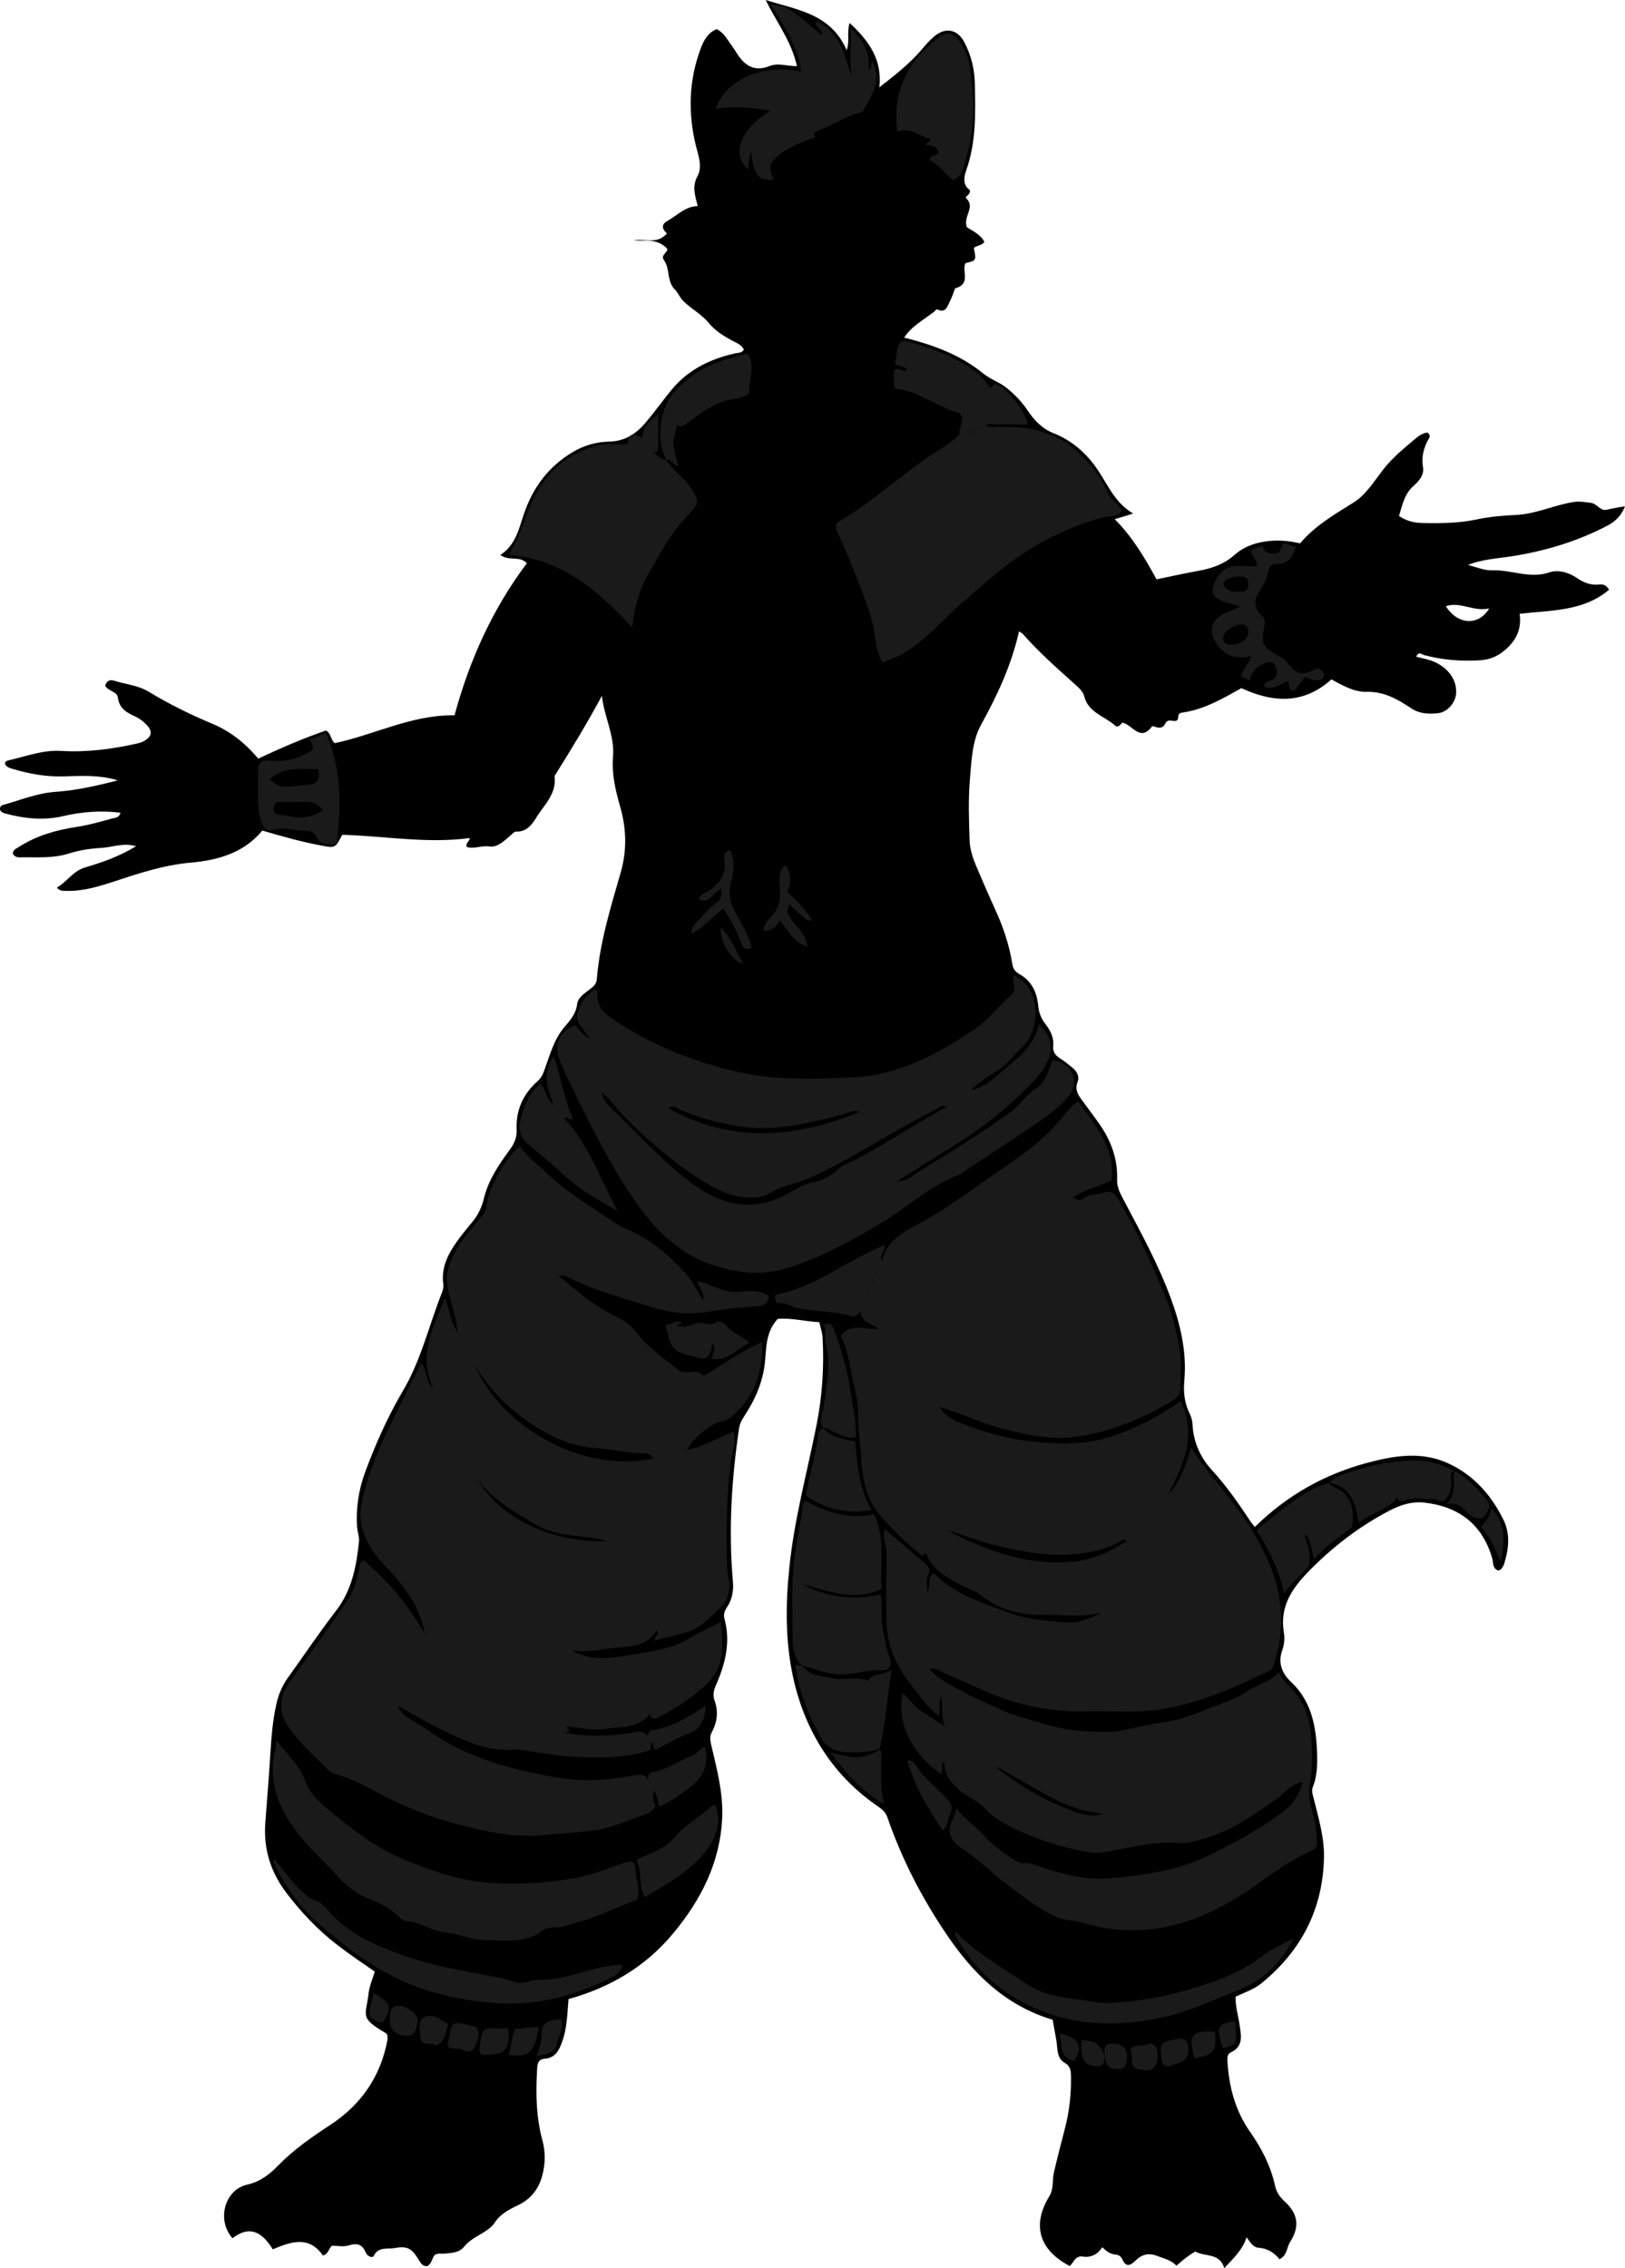 <?xml version="1.0" encoding="utf-8"?>
<!-- Generator: Adobe Illustrator 24.1.1, SVG Export Plug-In . SVG Version: 6.00 Build 0)  -->
<svg version="1.1" id="Layer_1" xmlns="http://www.w3.org/2000/svg" xmlns:xlink="http://www.w3.org/1999/xlink" x="0px" y="0px"
	 width="115.47" height="161.11" viewBox="0 0 115.47 161.11" style="enable-background:new 0 0 115.47 161.11;" xml:space="preserve">
<style type="text/css">
	.st0{fill:#1A1A1A;}
</style>
<g>
	<path d="M74.8,143.47c-3.38-1.01-5.67-3.3-7.53-6.05c-1.75-2.58-3.18-5.34-4.2-8.29c-0.13-0.38-0.34-0.58-0.65-0.79
		c-3.23-2.2-5.18-5.33-6.03-9.05c-0.59-2.59-0.58-5.27-0.3-7.95c0.35-3.43,1.26-6.74,1.93-10.1c0.41-2.07,0.55-4.15,0.43-6.25
		c-0.02-0.35-0.15-0.69-0.23-1.07c-1.04-0.05-2.03-0.33-2.96-0.23c-0.84,0.91-0.8,2-0.9,3.04c-0.14,1.44-0.71,2.71-1.49,3.89
		c-0.19,0.28-0.31,0.55-0.36,0.89c-0.53,3.6-0.75,7.21-0.43,10.84c0.06,0.64-0.05,1.25-0.41,1.8c-0.17,0.26-0.28,0.51-0.19,0.84
		c0.45,1.65,0.06,3.2-0.6,4.7c-0.17,0.38-0.24,0.71-0.11,1.09c0.29,0.78,0.2,1.53-0.18,2.25c-0.15,0.28-0.14,0.52-0.07,0.84
		c0.4,1.72,0.87,3.43,0.8,5.21c-0.13,3.18-1.49,5.86-3.49,8.26c-1.96,2.36-4.47,3.84-7.43,4.66c-0.09,1.03-0.1,2.05-0.45,3.02
		c-0.22,0.62-0.48,1.16-1.25,1.22c-0.55,0.04-0.52,0.52-0.54,0.88c-0.09,1.65-0.06,3.29,0.38,4.9c0.23,0.85,0.22,1.7-0.02,2.56
		c-0.26,0.96-0.84,1.65-1.72,2.07c-0.65,0.31-1.27,0.63-1.68,1.28c-0.17,0.26-0.47,0.46-0.75,0.64c-0.5,0.31-1.03,0.56-1.42,1.05
		c-0.31,0.39-0.84,0.41-1.32,0.46c-0.24,0.02-0.48-0.04-0.72,0.08c-0.22,0.22-0.21,0.61-0.52,0.8c-0.38,0.06-0.51-0.24-0.66-0.48
		c-0.5-0.8-0.81-0.95-1.71-0.79c-0.52,0.09-1.12-0.12-1.46,0.55c-0.1,0.2-0.47,0.01-0.57-0.23c-0.24-0.59-0.61-0.7-1.21-0.51
		c-0.38,0.12-0.83,0.02-1.19,0.02c-0.26,0.23-0.24,0.58-0.64,0.7c-0.94-1.36-2.14-1.06-3.56-0.44c-0.63-0.99-1.48-1.86-2.87-0.79
		c-1.14-1.29-0.57-3.44,1.05-3.81c0.91-0.2,1.58-0.72,2.18-1.34c1.12-1.15,2.42-2.05,3.75-2.92c2.18-1.44,3.55-3.43,4.03-6.01
		c0.02-0.11,0-0.24,0-0.34c-0.05-0.06-0.08-0.13-0.12-0.15c-1.91-1.12-1.4-1.18-1.21-2.89c0.06-0.49,0.28-0.96,0.43-1.48
		c-0.89-0.61-1.78-1.22-2.63-1.87c-1.39-1.06-2.58-2.32-3.64-3.71c-1.12-1.47-1.64-3.11-1.51-4.95c0.12-1.64,0.26-3.28,0.36-4.92
		c0.07-1.16,0.16-2.32,0.41-3.47c0.15-0.71,0.41-1.36,0.84-1.96c1.14-1.58,2.22-3.2,3.41-4.74c1.14-1.47,1.46-3.18,1.64-4.94
		c0.03-0.32-0.1-0.65-0.13-0.97c-0.1-1.36,0.1-2.68,0.57-3.96c0.74-1.99,1.6-3.93,2.68-5.76c1.29-2.18,1.85-4.65,2.77-6.97
		c0.08-0.2,0.13-0.41,0.1-0.61c-0.18-1.34,0.47-2.37,1.21-3.36c0.29-0.38,0.6-0.75,0.9-1.12c0.38-0.47,0.62-0.99,0.77-1.59
		c0.31-1.3,1.05-2.4,1.83-3.46c0.33-0.45,0.53-0.87,0.5-1.46c-0.06-1.36,0.46-2.52,1.48-3.42c0.26-0.23,0.39-0.49,0.5-0.81
		c0.32-0.89,0.59-1.83,1.09-2.61c0.44-0.67,1.13-1.15,1.23-2.06c0.05-0.47,0.54-0.78,0.92-1.07c0.25-0.19,0.46-0.37,0.48-0.71
		c0.21-2.61,0.98-5.09,1.7-7.58c0.46-1.61,0.4-3.18-0.07-4.77c-0.32-1.12-0.58-2.28-0.48-3.45c0.13-1.49-0.61-2.77-0.79-4.32
		c-1.06,1.96-2.14,3.74-3.25,5.51c-0.05,0.07-0.12,0.16-0.11,0.24c0.14,1.23-0.76,2.01-1.31,2.91c-0.3,0.49-0.69,1-1.39,0.98
		c-0.18-0.01-0.26,0.13-0.37,0.22c-0.46,0.39-0.97,0.92-1.53,0.84c-0.57-0.09-1.1,0.19-1.63,0.04c-0.14-0.28,0.2-0.4,0.2-0.64
		c-3.06,0.41-6.06-0.15-9.06-0.23c-0.51,0.97-0.5,0.95-1.55,0.75c-1.38-0.26-2.73-0.64-4.13-1.05c-1.31,1.59-3.16,2.11-5.12,2.28
		c-1.9,0.17-3.67,0.76-5.46,1.35c-1.11,0.36-2.22,0.7-3.41,0.65c-0.18-0.01-0.36,0.04-0.61-0.23c0.73-0.42,1.14-1.17,2-1.43
		c1.22-0.36,2.43-0.78,3.63-1.51c-0.91-0.27-1.68,0.08-2.46,0.12c-0.77,0.04-1.56,0.16-2.29,0.39c-1.15,0.37-2.31,0.26-3.47,0.28
		c-0.22,0.01-0.42-0.04-0.54-0.26c0.01-0.29,0.26-0.36,0.45-0.49c1.25-0.8,2.63-1.19,4.09-1.41c0.85-0.13,1.69-0.37,2.52-0.6
		c0.2-0.05,0.5-0.04,0.59-0.41c-1.38-0.17-2.74-0.07-4.06,0.24c-1.42,0.33-2.78,0.18-4.15-0.19c-0.13-0.04-0.29-0.1-0.35-0.27
		c-0.02-0.16,0.05-0.29,0.21-0.33c1.23-0.34,2.42-0.84,3.71-0.93c1.46-0.1,2.88-0.41,4.45-0.82c-1.37-0.41-2.64-0.31-3.9-0.28
		c-1.22,0.03-2.38-0.18-3.53-0.52c-0.23-0.07-0.46-0.12-0.58-0.35c-0.02-0.17,0.11-0.24,0.21-0.26c1.25-0.28,2.44-0.76,3.77-0.68
		c1.8,0.11,3.58-0.12,5.34-0.51c0.21-0.05,0.41-0.1,0.59-0.21c0.54-0.32,0.58-0.7,0.14-1.14c-0.21-0.21-0.43-0.4-0.71-0.54
		c-0.62-0.29-1.23-0.56-1.33-1.42c-0.05-0.39-0.69-0.43-0.89-0.8c0.08-0.37,0.35-0.46,0.62-0.37c0.82,0.26,1.69,0.32,2.46,0.78
		c1.43,0.87,2.93,1.61,4.48,2.26c1.29,0.53,2.38,1.38,3.31,2.5c1.59-0.75,3.19-1.44,4.82-2c0.36,0.21,0.31,0.62,0.61,0.9
		c2.8-0.58,5.45-2.02,8.52-1.98c1.06-3.91,2.7-7.56,5.14-10.8c-0.52-0.56-1.27-0.12-1.88-0.59c1.07-0.7,1.3-1.81,1.65-2.85
		c0.64-1.92,1.77-3.45,3.53-4.48c0.79-0.46,1.62-0.7,2.55-0.72c1.01-0.02,1.82-0.47,2.51-1.26c0.72-0.83,1.34-1.74,2.05-2.57
		c1.15-1.33,2.69-2.06,4.39-2.44c0.23-0.05,0.48-0.01,0.62-0.27c-0.17-0.35-0.53-0.47-0.84-0.64c-0.62-0.33-1.21-0.71-1.64-1.23
		c-0.52-0.64-1.25-1.01-1.82-1.57c-0.26-0.26-0.38-0.6-0.58-0.8c-0.63-0.6-0.34-1.49-0.8-2.11c-0.26-0.36,0.26-0.52,0.24-0.8
		c-0.69-0.77-1.6-0.54-2.39-0.59c0.74-0.17,1.68,0.31,2.36-0.51c-0.39-0.35-0.39-0.66,0.07-0.91c0.68-0.37,1.22-1.01,2.12-1.03
		c-0.19-0.75-0.42-1.4-0.01-2.14c0.25-0.45,0.18-1.04,0.02-1.62c-0.67-2.35-0.72-4.72,0.07-7.06c0.24-0.7,0.49-1.42,1.26-1.75
		c0.49,0.23,0.71,0.66,0.99,1.05c0.18,0.24,0.34,0.49,0.5,0.74c0.54,0.84,1.25,1.24,2.25,0.84c0.64-0.26,1.29,0.01,1.97,0
		C56.25,2.95,55.18,1.58,54.41,0c2.19,0.7,4.62,0.95,5.75,3.56c0.24-0.64,0-1.23,0.21-1.93c1.37,1.26,2.33,2.6,2.12,4.57
		c1.1-0.86,2.16-1.68,3.03-2.71c0.27-0.32,0.55-0.64,0.87-0.91c0.81-0.67,1.66-0.5,2.14,0.43c0.48,0.92,0.72,1.9,0.74,2.93
		c0.05,2.06,0.1,4.12-0.6,6.13c-0.11,0.31-0.33,0.97,0.17,1.37c0.16,0.13,0.07,0.26-0.03,0.39c-0.06,0.08-0.26,0.15-0.14,0.26
		c0.65,0.67-0.24,1.24,0.03,2.04c0.31,0.24,0.94,0.46,1.25,1.05c-0.19,0.28-0.55,0.24-0.75,0.44c0.18,0.89,0.18,0.89-0.59,1.07
		c-0.3,0.53,0.43,1.48-0.74,1.79c-0.1,0.26-0.23,0.66-0.42,1.03c-0.15,0.3-0.28,0.72-0.79,0.49c-0.14-0.06-0.19,0.06-0.28,0.14
		c-0.74,0.58-1.6,1.02-2.13,1.84c2.02,0.51,3.97,1.2,5.63,2.56c0.5,0.41,1.16,0.61,1.67,1.03c0.56,0.46,1.05,0.96,1.46,1.57
		c0.46,0.69,1.02,1.3,1.85,1.63c1.31,0.52,2.34,1.42,3.14,2.6c0.73,1.08,1.22,2.34,2.52,3.11c-0.55,0.17-0.9,0.28-1.31,0.4
		c1.25,1.25,2.12,2.71,2.97,4.27c0.99-0.2,1.97-0.42,2.96-0.6c0.98-0.17,1.84-0.47,2.63-1.17c1.08-0.97,2.97-1.2,4.61-0.78
		c1.02-1.22,2.41-2.04,3.78-2.89c0.91-0.57,1.46-1.49,2.1-2.32c0.68-0.89,1.55-1.58,2.39-2.29c0.24-0.2,0.53-0.36,0.8-0.37
		c0.17,0.16,0.17,0.28,0.1,0.39c-0.38,0.65-0.56,1.31-0.43,2.09c0.09,0.52-0.29,0.97-0.68,1.31c-0.65,0.57-0.79,1.36-1.03,2.13
		c0.53,0.36,1.08,0.49,1.64,0.5c1.31,0.03,2.62,0.02,3.92-0.26c0.89-0.19,1.84-0.27,2.75-0.31c1.46-0.07,2.76-0.73,4.17-0.93
		c0.4-0.06,0.77,0.03,1.16,0.07c0.43,0.05,0.66,0.59,1.11,0.49c0.4-0.08,0.79-0.18,1.31-0.24c-0.28,0.71-0.73,1.1-1.29,1.39
		c-2.14,1.11-4.41,1.79-6.79,2.16c-1.02,0.16-2.06,0.2-3.08,0.61c0.57,0.14,1.15,0.4,1.72,0.38c1.36-0.05,2.67,0.62,4.06,0.15
		c0.65-0.22,1.4,0.01,1.97,0.4c0.5,0.34,0.98,0.52,1.58,0.46c0.23-0.03,0.48,0,0.7,0.37c-1.84,1.55-4.12,1.45-6.36,1.71
		c0.18,1.19-0.34,2.05-1.22,2.72c-0.46,0.35-0.97,0.54-1.57,0.58c-1.36,0.09-2.69-0.02-4-0.37c-0.16-0.04-0.38-0.29-0.56,0.12
		c0.34,0.09,0.67,0.15,0.99,0.25c1.17,0.38,1.92,1.32,1.85,2.35c-0.04,0.67-0.63,1.34-1.28,1.41c-0.66,0.07-1.31,0.05-1.9-0.34
		c-0.97-0.65-1.94-1.21-3.21-1.18c-0.85,0.02-1.66-0.44-2.47-0.88c-1.96,1.76-4.1,1.68-6.4,0.62c-1.3,0.73-2.66,1.53-4.22,1.74
		c-0.47,0.07-0.09,0.55-0.48,0.59c-0.24,0.02-0.55-0.15-0.71,0.19c-0.14,0.3-0.38,0.34-0.68,0.24c-0.08-0.03-0.23-0.08-0.25-0.05
		c-0.86,1.15-1.38-0.11-2.11-0.26c-0.13,0.1-0.29,0.42-0.53,0.2c-0.75-0.66-1.89-0.92-2.18-2.05c-0.09-0.35-0.32-0.56-0.56-0.78
		c-1.32-1.18-2.65-2.35-3.82-3.68c-0.05-0.06-0.14-0.09-0.26-0.17c-0.53,2.37-1.53,4.52-2.68,6.6c-0.67,1.21-0.69,2.59-0.81,3.92
		c-0.12,1.43-0.07,2.88-0.02,4.32c0.02,0.64,0.22,1.24,0.46,1.81c0.45,1.07,0.92,2.14,1.4,3.2c0.55,1.2,0.96,2.45,1.17,3.75
		c0.06,0.39,0.22,0.58,0.52,0.75c0.86,0.49,1.23,1.28,1.32,2.22c0.05,0.5,0.2,0.91,0.51,1.31c0.35,0.45,0.62,0.96,0.56,1.57
		c-0.04,0.41,0.15,0.67,0.49,0.88c0.3,0.19,0.58,0.43,0.86,0.65c0.34,0.26,0.53,0.63,0.38,1.03c-0.21,0.55,0.04,0.92,0.33,1.31
		c0.41,0.56,0.82,1.1,1.22,1.67c0.83,1.18,1.31,2.48,1.26,3.94c-0.02,0.51,0.19,0.93,0.41,1.35c1.24,2.35,2.53,4.68,3.44,7.18
		c0.67,1.84,1.1,3.75,0.93,5.71c-0.08,0.87,0,1.63,0.38,2.4c0.12,0.24,0.19,0.51,0.2,0.78c0.07,1.25,0.55,2.32,1.38,3.23
		c1.04,1.13,1.91,2.39,2.75,3.66c0.08,0.12,0.18,0.23,0.3,0.37c2.29-2.25,4.98-3.76,8.05-4.57c1.9-0.5,3.81-0.81,5.7,0.06
		c1.82,0.84,3.07,2.28,3.93,4.04c0.47,0.98,0.36,2.04,0.04,3.07c-0.04,0.14-0.12,0.27-0.21,0.39c-0.05,0.06-0.15,0.08-0.22,0.11
		c-0.42-0.15-0.34-0.56-0.42-0.85c-0.71-2.46-2.4-3.71-4.87-3.98c-0.84-0.09-1.66,0.17-2.41,0.56c-2.17,1.13-4.07,2.59-5.79,4.35
		c-1.21,1.24-2.04,2.52-1.74,4.33c0.07,0.4,0.03,0.84-0.11,1.24c-0.33,0.9-0.03,1.65,0.62,2.26c1.34,1.26,1.73,2.89,1.83,4.62
		c0.05,0.96,0.08,1.92-0.28,2.84c-0.11,0.28-0.02,0.52,0.05,0.78c0.34,1.39,0.77,2.78,0.74,4.22c-0.07,3.66-1.6,6.62-4.42,8.93
		c-0.53,0.44-1.2,0.66-1.86,0.97c-0.02,0.71,0.2,1.4,0.3,2.1c0.1,0.72,0.24,1.45-0.63,1.85c-0.24,0.11-0.26,0.34-0.25,0.61
		c0.1,1.83,0.56,3.56,1.62,5.06c0.82,1.17,1.45,2.4,1.76,3.79c0.1,0.46,0.32,0.8,0.67,1.12c0.96,0.87,1.11,1.79,0.41,2.88
		c-0.25,0.39-0.2,0.96-0.76,1.24c-0.38-0.47-0.86-0.78-1.52-0.82c-0.34-0.02-0.57-0.4-0.82-0.74c-0.29,0.91-0.93,1.48-1.58,2.19
		c-0.36-1.13-1.41-0.78-2.06-1.18c-0.49,0.28-0.9,0.61-1.34,1.01c-0.39-0.41-0.9-0.51-1.39-0.7c-0.6-0.24-1.11-0.08-1.51,0.33
		c-0.4,0.39-0.7,0.48-0.95-0.08c-0.11-0.24-0.27-0.32-0.48-0.34c-0.39-0.03-0.66-0.25-0.94-0.52c-0.33,0.5-0.8,0.75-1.38,0.66
		c-0.56-0.09-0.64,0.43-0.94,0.67c-2.17-1.14-2.7-2.89-1.45-4.95c0.33-0.54,0.2-1.1,0.32-1.65c0.24-1.05,0.51-2.08,0.78-3.12
		c0.33-1.25,0.47-2.52,0.44-3.82c-0.01-0.37-0.05-0.66-0.44-0.89c-0.6-0.34-0.5-1.05-0.6-1.61
		C74.98,144.45,74.89,143.98,74.8,143.47z M105.82,43.22c-1.12,0.25-2.03-0.51-3.08-0.16C103.54,44.36,105.05,44.51,105.82,43.22z"
		/>
</g>
<g>
	<path class="st0" d="M62.63,89.52c0.03-0.01,0.08-0.01,0.08-0.03c0.38-1.53,1.66-2.05,2.89-2.73c1.77-0.98,3.39-2.22,5.07-3.36
		c1.52-1.03,3.04-2.06,4.29-3.42c0.54-0.59,0.96-1.28,1.66-1.76c1.17,1.71,2.67,3.28,2.36,5.62c-0.88,0.43-1.84,0.66-2.72,1.19
		c0.27,0.24,0.53,0.26,0.71,0.11c0.43-0.34,0.96-0.25,1.43-0.42c0.38-0.14,0.74-0.08,1.03,0.41c1.24,2.07,2.23,4.26,3.18,6.47
		c0.59,1.36,0.96,2.78,1.21,4.21c0.16,0.96,0.06,1.97,0.03,2.96c-0.01,0.42-0.38,0.64-0.72,0.84c-1.88,1.13-3.87,1.92-6.03,2.35
		c-2.04,0.41-3.98,0.02-5.94-0.5c-1.47-0.39-2.83-1.07-4.4-1.52c0.46,0.78,1.17,1.01,1.83,1.26c2.62,1.03,5.35,1.48,8.17,1.28
		c1.43-0.1,2.75-0.57,4.03-1.16c1.07-0.49,2.09-1.07,3.12-1.8c1.16,2.49,0.16,4.58-0.92,6.67c0.92-0.96,1.29-2.18,1.65-3.37
		c0.46,0.75,1,1.46,1.58,2.16c1.74,2.12,3.41,4.3,4.29,6.94c0.69,2.06,0.71,4.16,0.02,6.24c-0.07,0.21-0.1,0.41-0.31,0.51
		c-2.48,1.21-4.98,2.31-7.75,2.75c-1.79,0.28-3.58,0.1-5.36,0.14c-2.63,0.06-5.14-0.51-7.53-1.62c-0.99-0.45-1.99-0.87-2.97-1.33
		c-0.18-0.08-0.33-0.1-0.56-0.05c0.7,0.8,1.62,1.19,2.49,1.67c0.87,0.48,1.8,0.84,2.7,1.26c0.91,0.43,1.89,0.63,2.84,0.93
		c0.95,0.29,1.95,0.5,2.94,0.55c1,0.05,2.01,0.12,3.03-0.11c0.97-0.22,1.95-0.43,2.94-0.57c1-0.15,1.92-0.53,2.84-0.91
		c0.92-0.38,1.92-0.63,2.73-1.21c0.72-0.52,1.7-0.63,2.29-1.39c0.23,0.58,0.81,0.97,1.22,1.5c0.81,1.04,1.07,2.22,1.13,3.45
		c0.05,1.04,0.07,2.07-0.14,3.12c-0.21,1.01,0.33,1.96,0.44,2.96c0.04,0.35,0.05,0.71,0.08,1.06c0.02,0.3-0.1,0.47-0.4,0.6
		c-1.43,0.62-2.68,1.55-3.95,2.45c-2.16,1.52-4.5,2.71-7.12,3.08c-1.66,0.24-3.38,0.1-5.03-0.38c-0.67-0.2-1.39-0.19-2.05-0.48
		c-1.24-0.54-2.26-1.4-3.34-2.18c-1.15-0.83-2.11-1.88-3.32-2.65c-0.67-0.43-1.15-1.02-0.72-1.95c0.12-0.26,0.25-0.56,0.3-0.92
		c0.58,0.78,1.39,1.3,2.02,1.99c0.59,0.64,1.27,1.15,2,1.62c0.24,0.16,0.49,0.34,0.81,0.3c0.43-0.05,0.81,0.14,1.2,0.27
		c1.6,0.55,3.24,0.95,4.95,0.8c2.46-0.22,4.89-0.58,7.15-1.71c1.77-0.88,3.49-1.81,5.06-2.99c0.68-0.51,1.19-1.18,1.42-2.13
		c-0.88,0.16-1.28,0.8-1.84,1.19c-1.62,1.12-3.21,2.29-5.15,2.82c-0.6,0.17-1.18,0.36-1.82,0.31c-1.83-0.14-3.58,0.37-5.35,0.67
		c-0.69,0.12-1.37-0.07-2.01-0.21c-1.66-0.37-3.27-0.91-4.78-1.72c-0.57-0.31-1.14-0.63-1.57-1.14c-0.45-0.53-1.11-0.77-1.65-1.18
		c-0.74-0.57-1.31-1.18-1.28-2.2c-0.26,0.1-0.14,0.29-0.16,0.43c-0.03,0.14-0.03,0.29-0.04,0.46c-1.61-0.98-3.32-3.32-2.76-5.74
		c0.5,0.4,0.81,0.95,1.31,1.27c0.52,0.33,1.04,0.67,1.68,1.08c-0.28-0.77-0.15-1.48-0.26-2.17c-0.2,0.43-0.05,0.89-0.16,1.42
		c-0.82-0.57-1.33-1.39-1.9-2.1c-0.86-1.1-1.58-2.32-1.75-3.78c-0.03-0.29-0.08-0.59-0.08-0.88c-0.01-1.56-0.04-3.12,0.02-4.68
		c0.02-0.6-0.33-1.14-0.14-1.83c0.95,0.82,1.87,1.6,2.79,2.38c0.32,0.27,0.49,0.53,0.25,1c-0.13,0.26-0.02,0.64-0.02,1.13
		c0.29-0.54-0.05-1.08,0.48-1.36c1.46,1.51,3.49,2.12,5.44,2.84c1.21,0.44,2.53,0.53,3.82,0.64c0.93,0.08,1.82-0.23,2.64-0.7
		c-1.34,0.36-2.69,0.15-4.04,0.17c-1.62,0.02-3.14-0.31-4.47-1.35c-0.52-0.41-1.21-0.61-1.8-0.94c-0.88-0.48-1.7-1.02-2.11-2
		c-0.14-0.34-0.16,0.26-0.42,0.03c-1.07-0.91-2.1-1.85-2.99-2.94c-0.88-1.07-1.14-2.41-1.22-3.71c-0.07-1.16-0.25-2.3-0.25-3.47
		c0.01-0.72-0.19-1.45-0.34-2.17c-0.24-1.11-0.35-2.26-0.9-3.28c0.77-0.93,1.78-0.42,2.71-0.47c-0.45-0.45-1.32-0.41-1.28-1.28
		C61.65,91.94,62.14,90.73,62.63,89.52z M67.26,108.68c2.78,1.46,5.69,2.54,8.92,2.26c1.4-0.12,2.69-0.68,3.89-1.48
		c-0.26-0.22-0.39,0-0.52,0.07c-1.04,0.56-2.18,0.79-3.33,0.88c-1.94,0.15-3.82-0.23-5.69-0.69
		C69.41,109.44,68.37,108.99,67.26,108.68z M70.76,125.45c0.07,0.09,0.14,0.19,0.22,0.25c1.39,1.04,2.85,1.98,4.46,2.62
		c0.89,0.36,1.81,0.86,3.02,0.52c-1.54-0.15-2.81-0.63-4.02-1.3C73.22,126.88,72.02,126.16,70.76,125.45z"/>
	<path class="st0" d="M46.43,127.18c0,0.38-0.09,0.77,0.17,1.05c-0.18,0.39-0.48,0.56-0.78,0.67c-1.33,0.44-2.59,1.06-4.04,1.17
		c-1.18,0.09-2.35,0.24-3.53,0.32c-1.91,0.13-3.76-0.31-5.59-0.77c-2.08-0.52-4.07-1.34-5.96-2.35c-0.91-0.49-1.8-0.97-2.81-1.22
		c-0.19-0.05-0.4-0.16-0.54-0.3c-1.08-1.07-2.23-2.07-3.03-3.38c-0.56-0.91-0.41-1.99,0.35-3.03c1.37-1.88,2.73-3.76,4.03-5.68
		c0.47-0.7,0.7-1.54,0.84-2.39c0.03-0.15,0.03-0.3,0.3-0.45c1.72,1.48,3.2,3.2,4.34,5.24c-0.2-1.31-0.81-2.41-1.6-3.44
		c-0.75-0.99-1.75-1.77-2.35-2.88c-0.49-0.89-0.75-1.76-0.55-2.85c0.51-2.74,1.8-5.14,3-7.59c0.4-0.82,0.82-1.63,1.26-2.49
		c0.45,0.56,0.27,1.32,0.85,1.82c-1.12-2.34,0-4.36,0.82-6.42c0.34,0.74,0.34,1.63,0.92,2.43c-0.14-1.23-0.58-2.25-0.75-3.35
		c-0.11-0.68,0.07-1.22,0.28-1.77c0.46-1.2,1.37-2.12,2.16-3.1c0.2-0.25,0.32-0.42,0.35-0.72c0.1-1.24,1.32-3.44,2.38-4.29
		c0.47,0.76,1.21,1.25,1.84,1.86c1.39,1.35,3.03,2.34,4.62,3.4c0.34,0.23,0.68,0.48,1.06,0.62c1.63,0.64,2.91,1.72,4.09,2.99
		c0.58,0.62,0.97,1.33,1.4,2.13c0.16-0.6-0.33-0.91-0.4-1.41c0.89,0.19,1.66,0.75,2.59,0.76c0.71,0.01,1.44-0.19,2.14,0.12
		c0.11,0.05,0.23,0.06,0.34,0.23c-0.05,0.48-0.37,0.66-0.86,0.68c-0.29,0.01-0.6,0.07-0.88,0.08c-1.37,0.04-2.7,0.44-4.05,0.42
		c-1.07-0.01-2.14-0.31-3.18-0.64c-1.84-0.58-3.7-1.1-5.43-2c-0.09-0.05-0.23-0.01-0.53-0.01c0.81,0.65,1.49,1.24,2.21,1.76
		c0.62,0.44,1.27,0.84,1.96,1.17c0.57,0.28,1.06,0.66,1.47,1.21c0.77,1.02,1.88,1.71,2.85,2.54c0.16,0.14,0.33,0.1,0.5,0.14
		c0.4,0.1,0.88-0.25,1.23,0.25c0.06,0.08,0.4-0.15,0.6-0.28c1.17-0.73,2.3-1.52,3.64-2.1c0.05,2.16-0.55,3.96-2.21,5.33
		c-0.38,0.32-0.88,0.29-1.28,0.54c-0.73,0.46-1.4,0.97-1.85,1.79c1.2-0.21,2.2-0.89,3.31-1.29c0.2,0.67-0.08,1.33-0.17,1.98
		c-0.37,2.52-0.34,5.05-0.3,7.58c0.01,0.49,0.2,0.98,0.16,1.49c-0.04,0.55-0.19,1.03-0.61,1.42c-0.76,0.72-1.48,1.52-2.52,1.81
		c-0.7,0.2-1.43,0.33-2.14,0.56c-0.13-0.3,0.32-0.38,0.18-0.63c-0.04-0.09-0.08-0.09-0.13-0.01c-0.63,1-1.7,1.05-2.69,1.13
		c-1.09,0.09-2.18,0.38-3.29,0.21c1.18,0.64,2.39,0.61,3.68,0.4c1.22-0.2,2.44-0.35,3.62-0.75c0.79-0.27,1.44-0.79,2.19-1.12
		c0.35-0.15,0.68-0.34,1.11-0.56c0.15,1.53,0.28,3.03-0.78,4.17c-1,1.07-2.27,1.86-3.56,2.57c-0.31,0.17-0.54,0.25-0.72-0.19
		c-0.83,1.05-2.07,0.87-3.17,1.05c-0.9,0.15-1.81-0.11-2.69-0.18c-0.09,0.2,0.5,0.34-0.21,0.45c1.87,0.34,3.56,0.23,5.24-0.07
		c0.35-0.06,0.52,0.14,0.73,0.34c0.07,0.13,0.13,0.27,0.2,0.4c-0.01,0.21-0.02,0.41-0.03,0.56c-1.8,0.61-3.62,0.55-5.42,0.48
		c-1.2-0.05-2.39-0.28-3.59-0.46c-0.21-0.03-0.41-0.08-0.62-0.06c-1.72,0.17-3.25-0.47-4.74-1.17c-1.19-0.56-2.32-1.24-3.57-1.91
		c0.23,0.64,0.78,0.87,1.19,1.12c0.9,0.55,1.74,1.19,2.68,1.68c2.34,1.22,4.86,1.84,7.44,2.28c1.87,0.32,3.71,0.19,5.55-0.18
		c0.36-0.07,0.69-0.04,0.9,0.33C46.18,126.67,46.3,126.93,46.43,127.18z M33.74,96.98c1.78,4.22,7.46,7.71,12.69,6.63
		c-0.16-0.26-0.39-0.39-0.66-0.38c-1.1,0.03-2.17-0.29-3.26-0.35c-2.43-0.14-4.36-1.31-6.15-2.79
		C35.32,99.21,34.46,98.15,33.74,96.98z M33.91,105.07c2.05,3.39,6.23,4.55,9.25,4.39c-1.67-0.45-3.5-0.24-5.05-1.14
		C36.57,107.41,35.01,106.54,33.91,105.07z"/>
	<path class="st0" d="M72.01,69.26c2.11,0.97,1.86,3.96,0.65,5.1c-0.58,0.56-1.08,1.21-1.75,1.67c-0.65,0.44-1.35,0.81-1.9,1.4
		c1.19-0.24,1.94-1.16,2.83-1.87c0.94-0.75,1.72-1.59,1.98-2.81c1.35,1.25,1,2.6-0.4,4.08c-1.7,1.79-3.63,3.3-5.72,4.6
		c-1.26,0.79-2.53,1.58-3.95,2.47c0.76,0.03,1.11-0.42,1.53-0.67c2.21-1.34,4.4-2.71,6.5-4.21c0.67-0.48,1.07-1.21,1.8-1.67
		c0.67-0.42,0.93-1.25,1.2-2.02c0.72,0.02,1.22,0.48,1.45,1.02c0.29,0.68-0.09,1.34-0.58,1.85c-0.74,0.77-1.65,1.34-2.52,1.94
		c-1.52,1.05-3.08,2.04-4.62,3.06c-0.1,0.07-0.18,0.17-0.28,0.21c-2.21,0.82-3.9,2.48-5.9,3.64c-2.13,1.24-4.28,2.43-6.67,3.1
		c-1.54,0.43-3.02,0.29-4.52-0.13c-2.74-0.76-4.58-2.6-6.13-4.87c-1.85-2.73-3.28-5.68-4.71-8.63c-0.19-0.39-0.35-0.8-0.52-1.21
		c-0.42-1-0.18-1.92,1.1-2.51c0.27,0.38,0.57,0.75,1.01,0.98c-0.28-0.65-1.11-1.08-0.83-1.92c0.22-0.65,0.59-1.22,1.21-1.57
		c0.22,0.05,0.2,0.22,0.19,0.36c-0.05,0.74,0.33,1.21,0.9,1.61c2.63,1.84,5.54,3.02,8.65,3.79c2.88,0.71,5.81,0.62,8.7,0.47
		c3.12-0.16,5.85-1.61,8.42-3.32c1.03-0.68,1.77-1.68,2.68-2.49C72.31,70.28,71.91,69.79,72.01,69.26z M67.32,78.62
		c-0.3-0.06-0.41-0.07-0.52,0c-1.34,0.74-2.69,1.45-4.01,2.22c-1.75,1.02-3.49,2.05-5.35,2.87c-0.86,0.38-1.81,0.5-2.62,0.98
		c-0.4,0.24-0.79,0.34-1.25,0.37c-1.44,0.09-2.65-0.54-3.79-1.27c-1.98-1.26-3.75-2.78-5.4-4.46c-0.57-0.58-1-1.28-1.68-1.76
		c0.14,0.38,0.31,0.74,0.61,1.02c1.87,1.79,3.59,3.74,5.67,5.33c2.27,1.74,4.59,2.3,7.18,0.76c0.51-0.3,1.04-0.58,1.61-0.69
		c0.72-0.14,1.3-0.47,1.82-0.96c0.14-0.14,0.33-0.23,0.51-0.32C62.57,81.55,64.79,79.93,67.32,78.62z M61.11,78.98
		c-0.54-0.16-0.94,0.1-1.35,0.21c-2.37,0.62-4.73,1.19-7.21,0.82c-1.43-0.22-2.81-0.59-4.14-1.15c-0.26-0.11-0.49-0.43-0.94-0.15
		C52,81.25,56.5,80.84,61.11,78.98z"/>
	<path class="st0" d="M70.01,30.3c1.1,0.09,2.19-0.06,3.3,0.18c1.09,0.23,2.09,0.62,2.93,1.33c1.02,0.87,1.91,1.88,2.44,3.13
		c0.23,0.54,0.76,0.83,1.05,1.32c-0.42,0.51-1.04,0.38-1.55,0.53c-2.28,0.67-4.37,1.7-6.29,3.09c-1.2,0.87-2.29,1.87-3.41,2.83
		c-1.48,1.27-2.72,2.83-4.46,3.8c-0.42,0.23-0.86,0.34-1.27,0.58c-0.46-0.67-0.49-1.45-0.61-2.14c-0.27-1.59-0.93-3.02-1.5-4.49
		c-0.35-0.9-0.73-1.8-1.14-2.67c-0.16-0.33-0.17-0.58,0.14-0.76c2.48-1.43,4.53-3.46,6.95-4.98c0.57-0.36,1.13-0.7,1.59-1.19
		C68.85,30.86,69.42,30.55,70.01,30.3z"/>
	<path class="st0" d="M19.65,123.63c0.77,1.06,1.67,1.78,2.05,2.87c0.39,1.14,1.33,1.8,2.19,2.5c1.44,1.16,2.92,2.29,4.65,3.01
		c1.84,0.77,3.68,1.46,5.72,1.68c2.19,0.24,4.33,0.09,6.46-0.26c1.26-0.21,2.47-0.71,3.69-1.13c0.46-0.16,0.72-0.07,0.74,0.41
		c0.03,0.74,0.36,1.46,0.13,2.26c-1.45,0.45-2.82,1.24-4.37,1.61c-0.45,0.11-0.88,0.31-1.37,0.32c-0.34,0.01-0.76,0.06-1.01,0.25
		c-1.24,0.95-2.65,0.66-4.04,0.66c-0.97,0-1.84-0.43-2.72-0.52c-1.08-0.1-1.94-0.77-3-0.84c-0.08,0-0.46-0.31-0.68-0.51
		c-0.5-0.45-1.11-0.76-1.74-1c-0.97-0.38-1.75-0.98-2.43-1.74c-1.01-1.12-2.16-2.11-3.05-3.37c-1.25-1.77-1.84-3.59-1.27-5.72
		C19.62,124.02,19.62,123.93,19.65,123.63z"/>
	<path class="st0" d="M47.33,32.66c0.5,0.78,1.32,1.27,1.81,2.07c0.56,0.92,0.57,0.99-0.18,1.78c-0.87,0.92-1.6,1.96-2.21,3.07
		c-0.42,0.77-0.91,1.5-1.22,2.34c-0.3,0.81-0.49,1.63-0.61,2.63c-2.45-2.61-5.02-4.87-8.81-5.13c0.76-1.08,1.05-2.27,1.52-3.4
		c0.91-2.2,2.46-3.76,4.83-4.38c0.71-0.18,1.43-0.02,2.14-0.1c0.58,0.29,1.23,0.35,1.83,0.57c0.27,0.24,0.52,0.53,0.92,0.56
		L47.33,32.66z"/>
	<path class="st0" d="M57.05,118.35c-0.6-0.51-0.74-1.19-0.73-1.94c0.01-1.57-0.08-3.14,0.03-4.71c0.1-1.4,0.37-2.79,0.63-4.18
		c0.05-0.28-0.03-0.6,0.21-0.93c1.49,0.79,3.06,1.38,4.9,0.97c0.87,1.66,0.41,3.47,0.56,5.3c-1.99,0.94-3.83,0.13-5.68-0.34
		c1.76,0.9,3.6,1.22,5.62,0.73c0.12,0.9-0.04,1.87,0.2,2.82c0.13,0.54,0.2,1.09,0.41,1.61c0.21,0.54,0.01,1.01-0.56,0.97
		c-1.18-0.08-2.3,0.45-3.5,0.24c-0.73-0.12-1.4-0.39-2.11-0.58L57.05,118.35z"/>
	<path class="st0" d="M61.99,4.35c0.69,1.34-0.01,2.43-0.66,3.52c-0.04,0.06-0.14,0.11-0.21,0.12c-1.04,0.26-1.91,0.89-2.9,1.26
		C58,9.34,57.76,9.33,57.88,9.7c0.04,0.12-0.24,0.14-0.38,0.19c-0.73,0.29-1.47,0.58-2.1,1.09c-0.75,0.62-0.81,0.86-0.42,1.77
		c-1.06,0.15-1.45-0.32-1.62-2.05c-0.15,0.52-0.18,0.93-0.18,1.33c-1.26-1.03-0.56-2.89,1.55-4.15c-1.28-0.29-3.05-0.35-3.9-0.13
		c0.73-2.09,3.38-3.27,6.08-2.66c-0.04-0.93-0.44-1.73-0.81-2.51c-0.38-0.79-0.9-1.51-1.37-2.26c0.98,0.14,0.94-0.19,3.68,2.21
		c0.15-0.45-0.58-0.51-0.4-1.03c1.78,0.79,1.98,2.52,2.55,4.04c-0.26-1.13-0.04-2.25-0.13-3.54c0.96,0.89,1.42,1.8,1.29,2.99
		C62.04,4.83,61.78,4.51,61.99,4.35z"/>
	<path class="st0" d="M67.71,12.8c-0.57-0.49-1.02-1.13-1.7-1.46c0.15-0.4,0.59-0.18,0.68-0.54c-0.13-0.41-0.49-0.49-0.89-0.48
		c0-0.24,0.36-0.13,0.25-0.5c-0.71-0.11-1.36-0.85-2.28-0.46c-0.24-1.62,0.03-3.09,0.85-4.47c0.53-0.9,1.31-1.59,2.09-2.24
		c0.62-0.52,1.11-0.27,1.58,0.45c0.64,0.96,0.7,2.07,0.79,3.13c0.17,1.98-0.01,3.95-0.69,5.85C68.22,12.5,68.21,12.52,67.71,12.8z"
		/>
	<path class="st0" d="M44.23,139.57c-0.09,0.47-0.4,0.7-0.79,0.89c-2.69,1.37-5.53,2.09-8.55,1.8c-2.46-0.23-4.87-0.77-7.09-1.93
		c-1.81-0.94-3.41-2.18-4.96-3.51c-1.45-1.25-2.55-2.74-3.37-4.46c-0.04-0.09-0.07-0.16,0.03-0.29c0.66,0.75,1.18,1.59,1.92,2.25
		c0.28,0.25,0.5,0.55,0.93,0.65c0.32,0.07,0.63,0.35,0.85,0.61c1.56,1.88,3.71,2.73,5.94,3.48c1.98,0.67,4.04,0.96,6.07,1.38
		c0.47,0.1,0.92,0.16,1.37,0.36c0.55,0.23,1.09-0.2,1.65-0.17C40.32,140.73,42.15,139.56,44.23,139.57z"/>
	<path class="st0" d="M67.88,137.18c1.53,1.62,3.4,2.61,5.12,3.78c1.12,0.76,2.53,0.94,3.86,1.1c0.61,0.08,1.22,0.24,1.85,0.22
		c2.55-0.09,5.01-0.63,7.41-1.48c1.23-0.43,2.4-0.96,3.45-1.77c0.7-0.55,1.53-0.93,2.34-1.34c-0.85,1.72-2.14,2.99-3.93,3.68
		c-1.72,0.66-3.38,1.48-5.19,1.89c-3.34,0.76-6.65,0.69-9.76-0.85c-2.18-1.08-3.93-2.73-5.13-4.88
		C67.86,137.49,67.88,137.43,67.88,137.18z"/>
	<path class="st0" d="M70.01,30.3c-0.59,0.24-1.15,0.56-1.82,0.54c-0.11-0.54,0.49-1.08-0.02-1.5c-1.6-0.42-2.9-1.6-4.59-1.74
		c-0.12-0.47-0.04-0.91-0.06-1.3c0.37-0.28,0.6,0.16,0.91,0.03c0-0.21-0.2-0.22-0.31-0.29c-0.15-0.08-0.37,0-0.48-0.2
		c-0.1-0.1,0.01-0.2,0.02-0.31c0.21-1.52,0.2-1.5,1.74-1.01c1.35,0.43,2.64,0.94,3.8,1.8c0.46,0.34,0.84,0.72,1.14,1.21
		c0.24,0.07,0.19-0.34,0.45-0.24c0.74,0.27,2.03,1.85,2.25,2.86c-0.73,0-1.43-0.02-2.13,0.01C70.62,30.16,70.27,29.98,70.01,30.3z"
		/>
	<path class="st0" d="M62.53,124.21c-0.77,0.3-1.57,0.26-2.37,0.25c-0.77-0.01-1.43-0.34-1.79-0.97c-0.92-1.63-1.62-3.35-1.86-5.24
		c0.2,0.04,0.37,0.07,0.53,0.1l-0.03-0.03c0.48,0.74,1.33,0.69,2.03,0.87c0.85,0.23,1.78-0.14,2.64,0.2
		c0.27-0.51,0.86-0.36,1.26-0.59c0.07-0.04,0.16-0.07,0.43-0.18c-0.37,1.93-0.4,3.79-0.87,5.59L62.53,124.21z"/>
	<path class="st0" d="M94.42,105.32c0.17,0.32,0.54,0.34,0.8,0.52c0.94,0.67,0.99,1.62,0.85,2.66c-0.9,0.66-1.84,1.3-2.7,2.24
		c-0.23-0.66-0.11-1.29-0.66-1.78c0.1,0.67,0.43,1.19,0.34,1.78c-0.03,0.18,0.03,0.42-0.06,0.52c-0.58,0.61-1.18,1.21-1.75,1.9
		c-0.19-0.85-0.43-1.61-0.78-2.34c-0.34-0.71-0.68-1.43-1.16-2.06c0.23-0.36,0.56-0.54,0.86-0.78c0.98-0.79,1.95-1.58,3.07-2.18
		c0.4-0.21,0.79-0.35,1.22-0.45L94.42,105.32z"/>
	<path class="st0" d="M43.89,86.01c-1.39-0.76-2.74-1.53-3.89-2.61c-0.8-0.75-1.66-1.42-2.49-2.14c-0.56-0.49-0.73-1.03-0.5-1.81
		c0.28-0.96,0.56-1.85,1.42-2.48c0.37,0.47,0.39,1.12,0.92,1.52c-0.44-1.11-0.86-2.21-0.01-3.47c0.57,1.55,0.71,3.07,1.37,4.4
		c-0.29,0.27-0.36-0.15-0.62,0.01C41.85,81.33,42.65,83.77,43.89,86.01z"/>
	<path class="st0" d="M21.98,52.5c0.46,0,0.74-0.35,1.21-0.38c1.08,2.54,1.09,5.18,0.7,7.92c-0.58-0.13-1.17,0.05-1.43-0.64
		c-0.13-0.34-0.59-0.4-0.84-0.39c-0.7,0.03-1.36-0.3-2.08-0.08c-0.59,0.18-0.88-0.14-1.04-0.77c-0.27-1.12-0.15-2.25-0.16-3.37
		c-0.01-0.72,0.26-0.82,1-0.75c0.92,0.09,1.8-0.15,2.61-0.61C22.33,53.21,22.31,53.07,21.98,52.5z M22.61,54.64
		c-1.2,0-2.4-0.21-3.46,0.71c0.38,0.34,0.68,0.54,1.1,0.53c0.56-0.01,1.11-0.09,1.66-0.14C22.65,55.67,22.73,55.33,22.61,54.64z
		 M22.95,57.53c-0.37-0.35-0.65-0.56-1.02-0.56c-0.48-0.01-0.96-0.03-1.44,0c-0.38,0.03-0.94-0.22-1.04,0.37
		c-0.12,0.67,0.55,0.52,0.88,0.6C21.19,58.14,22.07,58.17,22.95,57.53z"/>
	<path class="st0" d="M92.72,48.08c-0.13,0.17-0.24,0.36-0.4,0.5c-0.18,0.16-0.17,0.58-0.56,0.44c-0.32-0.11-0.03-0.46-0.26-0.62
		c-0.53,0.13-1.01,0.69-1.68,0.36c0.02-0.32,0.29-0.35,0.45-0.41c0.56-0.21,0.53-0.66,0.36-1.03c-0.22-0.48-0.64-0.27-1-0.09
		c-0.45,0.22-0.71,0.6-0.84,1.11c-0.22-0.11-0.4-0.2-0.59-0.29c0.06-0.55,0.58-0.87,0.7-1.44c-0.91,0.21-1.66,0.08-2.28-0.65
		c-0.84-1.01-0.63-2.01,0.6-2.47c0.27-0.1,0.54-0.18,0.88-0.42c-0.53-0.22-1.03-0.21-1.46-0.47c-0.5-0.31-0.6-0.57-0.37-1.12
		c0.39-0.96,1.03-1.4,2.07-1.27c0.32,0.04,0.66,0.01,0.97,0.01c0.1-0.47-0.45-0.65-0.39-1.15c0.22-0.09,0.48-0.19,0.79-0.31
		c0.12,0.47,0.44,0.58,0.88,0.56c0.46-0.03,0.43-0.42,0.56-0.68c0.37-0.12,0.61,0.21,0.93,0.18c-0.21,0.7-0.5,1.26-1.36,1.24
		c-0.22-0.01-0.53,0.12-0.58,0.44c-0.1,0.66-0.45,1.19-0.79,1.75c-0.28,0.47-0.13,1.07,0.29,1.47c0.28,0.27,0.26,0.48,0.19,0.84
		c-0.24,1.19-0.08,1.43,1.03,2.03c0.18,0.1,0.37,0.15,0.51,0.34c0.77,1.02,1.1,1.1,2.26,0.54c0.22,0.09,0.4,0.24,0.47,0.47
		C94.02,48.39,93.53,48.46,92.72,48.08z M87.55,45.8c0.58,0,1.15-0.43,1.16-0.88c0.01-0.37-0.15-0.56-0.53-0.56
		c-0.5,0-1.26,0.53-1.27,0.89C86.91,45.69,87.17,45.82,87.55,45.8z M86.91,41.45c0.26,0.67,0.82,0.59,1.34,0.57
		c0.33-0.01,0.46-0.22,0.46-0.53c0-0.32-0.13-0.51-0.46-0.53C87.74,40.91,87.26,40.97,86.91,41.45z"/>
	<path class="st0" d="M103.33,104.44c-0.38,0.22-0.2,0.59-0.2,0.89c-0.01,0.4-0.08,0.72-0.33,1.07c-0.35,0.49-0.67,0.07-1,0.08
		c-0.65,0.01-1.31-0.14-1.94,0.1c-0.26,0.1-0.46,0.11-0.57-0.2c-0.69,0.91-1.86,1.04-2.74,1.82c-0.24-1.42-0.55-2.65-2.13-2.87
		l0.02,0.02c0.59-0.59,1.39-0.76,2.13-0.98c1.35-0.41,2.74-0.63,4.17-0.62c0.95,0.01,1.76,0.31,2.57,0.72L103.33,104.44z"/>
	<path class="st0" d="M47.36,32.69c-0.8-1.42-0.49-3.8,0.65-4.95c1.46-1.48,2.36-1.94,5.09-2.63c0.61,0.87,0.11,1.81,0.13,2.71
		c0,0.16-0.15,0.28-0.29,0.31c-0.17,0.04-0.34,0.14-0.5,0.16c-1.5,0.14-2.63,1.05-3.78,1.88c-0.22,0.16-0.37,0.11-0.57,0.05
		c-0.05,0.5-0.32,0.97-0.22,1.48c0.09,0.48,0.21,0.95,0.33,1.44c-0.36-0.09-0.46-0.55-0.86-0.48L47.36,32.69z"/>
	<path class="st0" d="M58.49,101.42c0.58,0.72,1.44,0.8,2.29,0.97c0.12,1.67,0.27,3.34,1.16,4.88c-1.75,0.29-3.27-0.04-4.69-1.04
		c0.26-1.42,0.7-2.81,0.88-4.26c0.02-0.19,0.08-0.47,0.38-0.52L58.49,101.42z"/>
	<path class="st0" d="M62.63,89.52c-0.49,1.21-0.98,2.42-1.47,3.63c-0.19,0.22-0.37,0.45-0.71,0.34c-1.16-0.37-2.38-0.32-3.56-0.52
		c-0.52-0.09-0.96-0.43-1.52-0.41c-0.25,0.01-0.35-0.29-0.27-0.58c1.24-0.28,2.4-0.72,3.55-1.36c1.36-0.76,2.74-1.53,4.22-2.2
		C62.9,88.86,62.51,89.14,62.63,89.52z"/>
	<path class="st0" d="M45.83,134.77c-0.54-0.85-0.13-1.83-0.61-2.61c0.34-0.27,0.73-0.38,1.1-0.54c0.65-0.29,1.25-0.63,1.75-1.25
		c0.56-0.69,1.4-1.15,2.1-1.73c0.19-0.16,0.37-0.38,0.63-0.47c0.49,1.2,0.14,2.29-0.64,3.32C49.01,132.97,47.42,133.78,45.83,134.77
		z"/>
	<path class="st0" d="M58.52,101.45c-0.38-0.5-0.06-1.04,0.01-1.52c0.21-1.52,0.52-3.03,0.14-4.57c-0.1-0.39,0.07-0.82-0.13-1.28
		c0.3-0.01,0.51-0.18,0.69,0.29c0.58,1.52,1.02,3.07,1.24,4.68c0.14,0.99,0.42,1.96,0.33,3.04c-0.91,0.2-1.53-0.54-2.31-0.66
		L58.52,101.45z"/>
	<path class="st0" d="M53.25,95.38c-0.87,0.46-1.53,1.3-2.69,1.15c0.11-0.39,0.3-0.71,0.12-1.07c-0.18,0.05-0.08,0.22-0.12,0.33
		c-0.23,0.74-0.33,0.8-1.12,0.6c-0.62-0.16-1.32-0.22-1.69-0.81c-0.25-0.41-0.31-0.93-0.47-1.43c0.41-0.09,0.73-0.37,1.15-0.26
		c0.05,0.23-0.22,0.09-0.27,0.29c0.49,0.18,0.97-0.09,1.38-0.19c0.46-0.11,0.91,0.27,1.36-0.09c0.11-0.09,0.59,0.07,0.71,0.24
		C52,94.72,52.71,94.87,53.25,95.38z"/>
	<path class="st0" d="M46.43,127.18c-0.13-0.25-0.25-0.51-0.38-0.76c0.04-0.21-0.08-0.46,0.3-0.53c1.07-0.2,1.96-0.85,2.96-1.25
		c0.3-0.12,0.42-0.51,0.79-0.53c0.48,1.95-0.9,2.76-2.17,3.63c-0.34,0.23-0.71,0.4-1.09,0.61
		C46.74,127.94,46.72,127.51,46.43,127.18z"/>
	<path class="st0" d="M62.51,124.22c0.2,0.37,0.09,0.76,0.1,1.15c0.02,0.92-0.08,1.84,0.25,2.78c-1.13-0.52-2.81-2.15-3.82-3.67
		c0.95,0.26,1.83,0.52,2.75,0.16c0.28-0.11,0.56-0.18,0.74-0.44L62.51,124.22z"/>
	<path class="st0" d="M51.4,64.55c-0.76,0.56-1.34,1.31-2.27,1.76c0.03-0.4,0.2-0.66,0.43-0.88c0.45-0.44,0.84-0.97,1.35-1.31
		c0.43-0.29,0.37-0.57,0.32-0.97c-0.56,0.21-0.78,1.1-1.58,0.74c0.09-0.35,0.4-0.43,0.59-0.55c0.88-0.55,1.42-1.23,1.22-2.33
		c-0.05-0.28,0.03-0.53,0.41-0.61c0.44,0.77,0.23,1.66,0.05,2.36c-0.28,1.08,0.2,1.81,0.65,2.62c0.34,0.61,0.68,1.23,0.83,1.94
		c-0.49,0.24-0.64-0.11-0.78-0.44C52.31,66.05,51.91,65.28,51.4,64.55z"/>
	<path class="st0" d="M55.39,65.39c-0.23,0.47-0.57,0.75-1.14,0.74c0.04-0.48,0.34-0.83,0.61-1.1c0.49-0.5,0.57-1.06,0.57-1.7
		c0-0.62-0.22-1.3,0.36-1.89c0.5,0.62,0.41,1.26,0.16,1.9c0.63,0.66,1.31,1.23,1.73,2.02c-0.29,0.08-0.29,0.08-1.58-1.11
		c-0.23,0.53-0.19,0.51,0.07,0.96c0.39,0.65,1.09,1.1,1.2,2.01C56.34,67,56.05,66.03,55.39,65.39z"/>
	<path class="st0" d="M67,130.03c-1.06-1.56-2.02-3.13-2.53-4.98c0.35-0.05,0.49,0.19,0.6,0.35c0.57,0.85,1.35,1.5,2.06,2.21
		c0.38,0.38,0.68,0.7,0.36,1.29C67.32,129.24,67.38,129.7,67,130.03z"/>
	<path class="st0" d="M103.31,104.46c0.96,0.49,1.65,1.28,2.34,2.08c0.38,0.45,0.05,0.82-0.13,1.11c-0.15,0.25-0.52,0.3-0.92,0.06
		c-0.54-0.32-0.82-1.08-1.81-0.87c0.77-0.81,0.41-1.65,0.55-2.41L103.31,104.46z"/>
	<path class="st0" d="M46.25,123.76c-0.07-0.13-0.13-0.27-0.2-0.4c-0.01-0.23,0.09-0.46,0.31-0.48c1.41-0.17,2.56-0.92,3.8-1.73
		c-0.08,0.96-0.31,1.65-1.24,2c-0.82,0.3-1.58,0.76-2.33,1.13C46.32,124.16,46.54,123.81,46.25,123.76z"/>
	<path class="st0" d="M32.69,143.72c0.34,0.07,0.68,0.13,1.02,0.23c0.1,0.03,0.21,0.14,0.24,0.24c0.17,0.45-0.09,0.87-0.24,1.26
		c-0.08,0.21-0.5,0.41-0.84,0.15c-0.06-0.05-0.17-0.06-0.25-0.06c-0.87,0-0.91-0.05-0.67-0.96
		C32.06,144.17,31.98,143.61,32.69,143.72z"/>
	<path class="st0" d="M36.1,144.08c0.07,0.43,0.09,0.74-0.01,1.07c-0.13,0.43-0.35,0.68-0.83,0.74c-1.3,0.18-1.29,0.2-1.08-1.11
		c0.08-0.47,0.24-0.77,0.79-0.71C35.32,144.11,35.68,144.08,36.1,144.08z"/>
	<path class="st0" d="M27.7,143.49c0-0.44-0.04-0.94,0.54-1.01c0.58-0.07,1.43,0.56,1.43,0.98c0,0.69-0.28,1.17-0.68,1.16
		C28.11,144.58,27.69,144.22,27.7,143.49z"/>
	<path class="st0" d="M36.12,145.97c0.25-0.63,0.19-1.27,0.52-1.87c0.54,0.07,1.08-0.2,1.65-0.09
		C37.96,145.83,37.63,146.15,36.12,145.97z"/>
	<path class="st0" d="M31.85,143.79c-0.22,0.59-0.19,1.21-0.88,1.52c-0.26-0.31-1.02,0.15-1.09-0.61c-0.05-0.49-0.2-1.16,0.27-1.4
		C30.72,142.99,31.29,143.43,31.85,143.79z"/>
	<path class="st0" d="M46.44,32.13c-0.6-0.21-1.25-0.28-1.83-0.57c0.06-0.75,0.29-0.86,1.04-0.44c0.03-0.74,0.46-1.22,1.12-1.7
		c0,0.88,0,1.64,0,2.4C46.78,32.06,46.64,32.12,46.44,32.13z"/>
	<path class="st0" d="M82.67,146.68c-0.01-0.02-0.05-0.07-0.06-0.12c-0.28-1.44-0.22-1.52,1.18-1.73c0.31-0.05,0.52,0.05,0.6,0.38
		c0.2,0.78-0.06,1.21-0.87,1.41C83.27,146.67,83.04,146.89,82.67,146.68z"/>
	<path class="st0" d="M38.13,146.08c0.15-0.56,0.36-0.98,0.35-1.39c-0.03-1.09,0.45-1.15,1.39-1.29c0.22,0.64-0.15,1.19-0.29,1.77
		C39.41,145.91,38.78,145.88,38.13,146.08z"/>
	<path class="st0" d="M106.64,110.96c-0.4-0.93-0.75-1.79-1.42-2.53c0.42-0.34,0.63-0.78,0.79-1.3
		C106.89,108.25,107.01,109.03,106.64,110.96z"/>
	<path class="st0" d="M80.33,145.52c0.39-0.31,0.84-0.15,1.23-0.31c0.28-0.12,0.65,0.07,0.69,0.57c0.07,1.1-0.38,1.49-1.43,1.18
		c-0.27-0.08-0.4-0.25-0.38-0.52C80.47,146.11,80.4,145.81,80.33,145.52z"/>
	<path class="st0" d="M86.34,144.32c0.09,1.44-0.05,1.62-1.45,1.89C84.4,144.56,84.67,144.2,86.34,144.32z"/>
	<path class="st0" d="M76.88,144.9c0.19,0.03,0.35,0.06,0.52,0.08c0.67,0.08,1.2,0.8,1.05,1.44c-0.05,0.22-0.21,0.37-0.45,0.35
		c-0.36-0.04-0.77-0.02-0.97-0.42C76.8,145.89,76.79,145.4,76.88,144.9z"/>
	<path class="st0" d="M80.08,146.17c-0.03,0.36-0.03,0.81-0.69,0.8c-0.66-0.01-0.89-0.31-0.92-1.3c-0.01-0.39,0.22-0.52,0.57-0.5
		C79.77,145.19,80.08,145.46,80.08,146.17z"/>
	<path class="st0" d="M27.17,143.7c-1.05-0.3-1.09-0.42-0.61-2.11C27.82,142.31,27.9,142.58,27.17,143.7z"/>
	<path class="st0" d="M87.76,143.56c0.16,1.67,0.16,1.67-0.86,1.93C86.4,143.94,86.45,143.81,87.76,143.56z"/>
	<path class="st0" d="M75.31,144.44c1.4,0.35,1.66,0.89,1.02,1.96C75.25,146.17,75.47,145.25,75.31,144.44z"/>
	<path class="st0" d="M52.81,68.45c-0.81-0.13-1.67-1.58-1.6-2.59C51.94,66.62,52.28,67.51,52.81,68.45z"/>
</g>
</svg>
